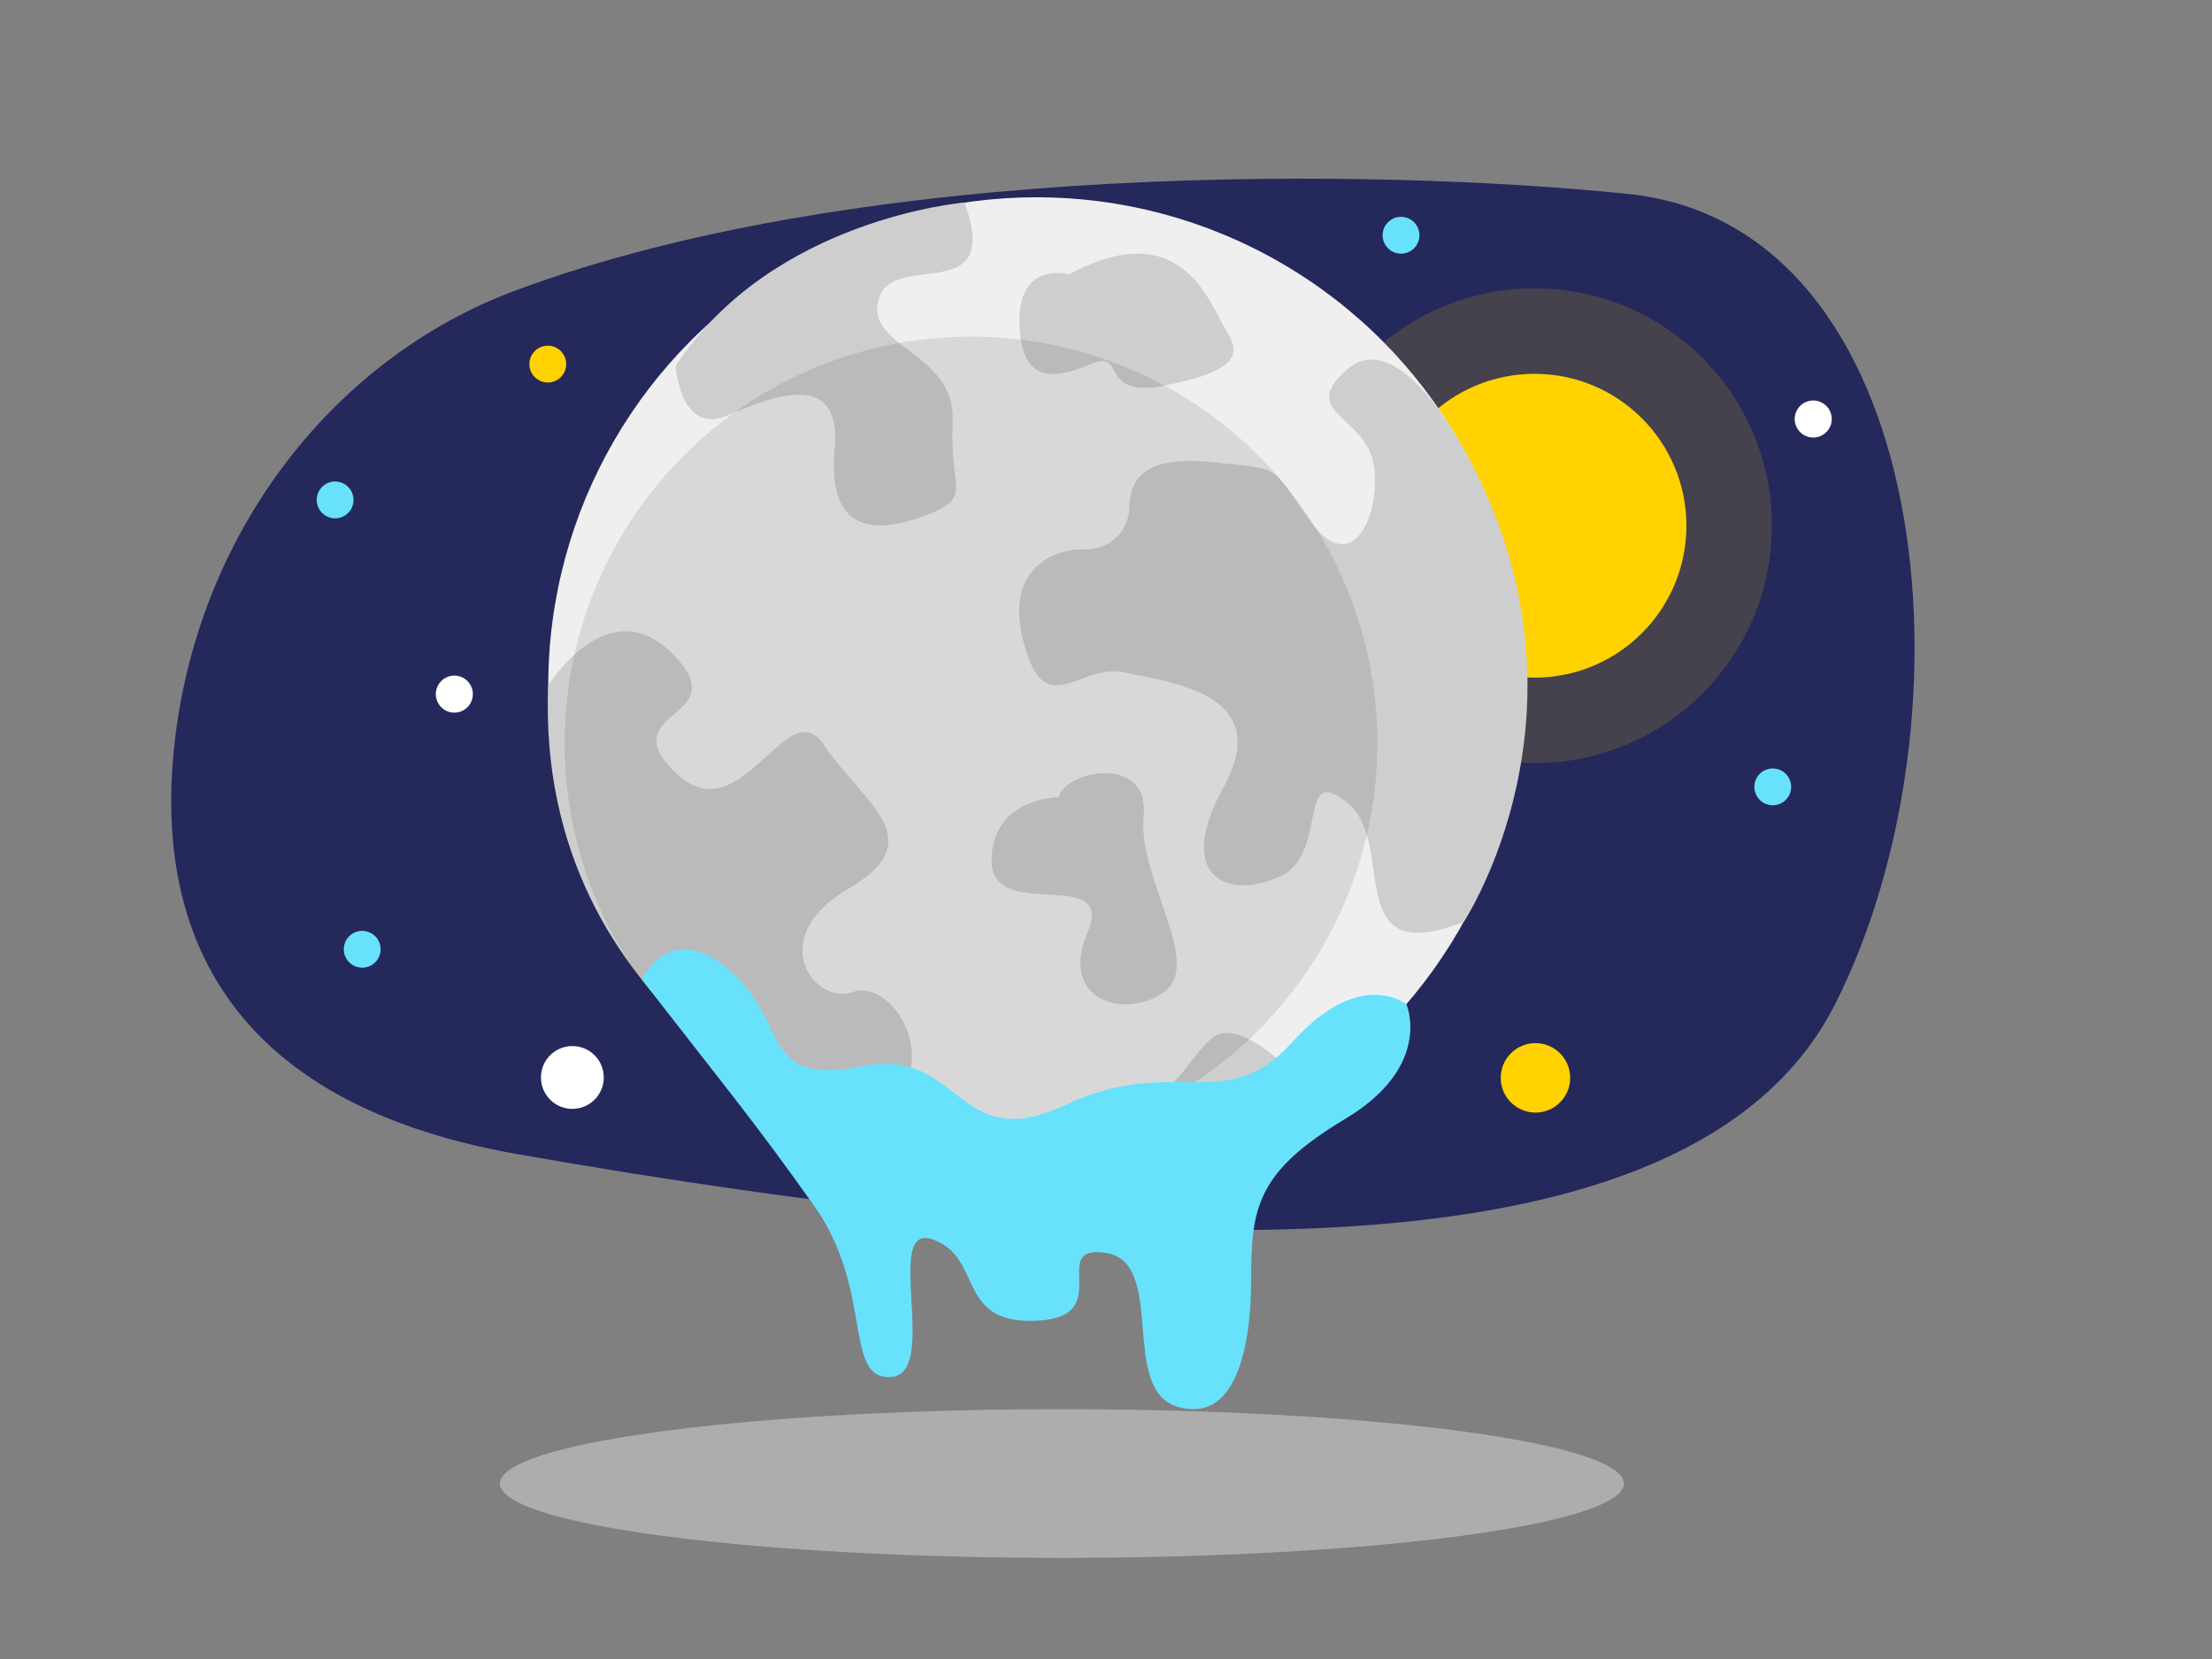 <svg id="Layer_1" data-name="Layer 1" xmlns="http://www.w3.org/2000/svg" viewBox="0 0 400 300"><rect x="0" y="0" width="400" height="300" fill="#808080" stroke="none"/><path d="M93.06,52.59c-32.47,12.15-56.55,42.93-61.3,80.18-4,31.38,5.56,66.06,61.84,75.94,109.51,19.23,212.07,24.7,238.26-27.16S350,40.82,294.41,35.07C250.23,30.5,156.46,28.88,93.06,52.59Z" fill="#24285b"/><ellipse cx="192.02" cy="268.27" rx="101.63" ry="13.45" fill="#e6e6e6" opacity="0.45"/><circle cx="253.35" cy="42.54" r="3.33" fill="#68e1fd"/><circle cx="65.5" cy="171.66" r="3.33" fill="#68e1fd"/><circle cx="60.6" cy="90.4" r="3.33" fill="#68e1fd"/><circle cx="320.57" cy="142.29" r="3.33" fill="#68e1fd"/><circle cx="99.06" cy="65.84" r="3.33" fill="#ffd200"/><circle cx="103.5" cy="194.84" r="5.68" fill="#fff"/><circle cx="327.89" cy="75.77" r="3.35" fill="#fff"/><circle cx="82.16" cy="125.52" r="3.35" fill="#fff"/><circle cx="277.66" cy="194.91" r="6.28" fill="#ffd200"/><circle cx="277.49" cy="95.07" r="27.47" fill="#ffd200"/><circle cx="277.49" cy="95.07" r="42.93" fill="#ffd200" opacity="0.15"/><circle cx="187.43" cy="123.96" r="88.29" fill="#efefef"/><path d="M122.18,66.17s.77,12.73,9.51,8.91,20.52-8,19.25,6,5.73,15.92,15.6,12.42,5.09-4.46,5.73-17.19S156.35,63,158.9,54.07s22.44,1.71,15.52-17.45C174.42,36.62,139.58,39.5,122.18,66.17Z" fill="#cecece"/><path d="M195.68,99.35a12.88,12.88,0,0,0-5.37,1.17c-3.49,1.66-7.69,5.68-5.3,15.26,3.82,15.33,10.18,3.94,18.46,5.82s27.06,3.78,17.83,20.66,1.27,20.37,10.19,16.23,2.86-20.69,12.1-13.37-1.38,30.4,21.12,21.57c0,0,25.89-39.2,0-85.46,0,0-11.74-22.46-21-14.5s3.47,8.41,4.74,17.55-4.1,20.29-11.47,10S232.12,85,220.35,83.68c-9.41-1-16,.11-16.13,8.1a7.72,7.72,0,0,1-7.6,7.56Z" fill="#cecece"/><path d="M193.35,49.61s-9.17-2.54-9,8.6,6.17,10.5,12.86,7.63,1,6.38,13.69,3.83,13.69-5.53,10.82-9.93S214,38.47,193.35,49.61Z" fill="#cecece"/><path d="M99.13,124s10.78-17.61,22.54-5.71-11.38,10,.51,21.46,20.16-15.17,26.85-5,19.8,17,4.43,25.93-6.18,21.3.91,18.67,19.66,15.3,0,26.39C154.37,205.66,96.68,184.62,99.13,124Z" fill="#cecece"/><path d="M191.45,144.17s-12.1,0-12.14,11.46,22.6.62,17.33,13.05,7.11,15.76,14,10.59-5-20.75-3.84-31.75S192.79,139.07,191.45,144.17Z" fill="#cecece"/><path d="M187.43,212.25s-7.81-8.23,9.21-10.14,17.4-10.82,22.94-14.64,17.28,9.66,17.28,9.66S215.07,216.67,187.43,212.25Z" fill="#cecece"/><circle cx="175.59" cy="134.35" r="73.48" opacity="0.1"/><path d="M116.07,177.15S121.15,166,132,175.5s5.38,21,23.76,17.32,16.9,16.38,36.88,7,28.83,2.22,41.08-11.4,20.6-6.83,20.6-6.83,4.93,11.17-11.07,20.75-17,16.06-17,29-3.06,26.25-13.44,23-1.88-26.06-12.77-27.76,2.09,11.57-12.57,12.25-9.56-11.34-18.75-14.69S170,248.35,161.19,249s-3.06-15.66-14-31S133.25,199.22,116.07,177.15Z" fill="#68e1fd"/></svg>